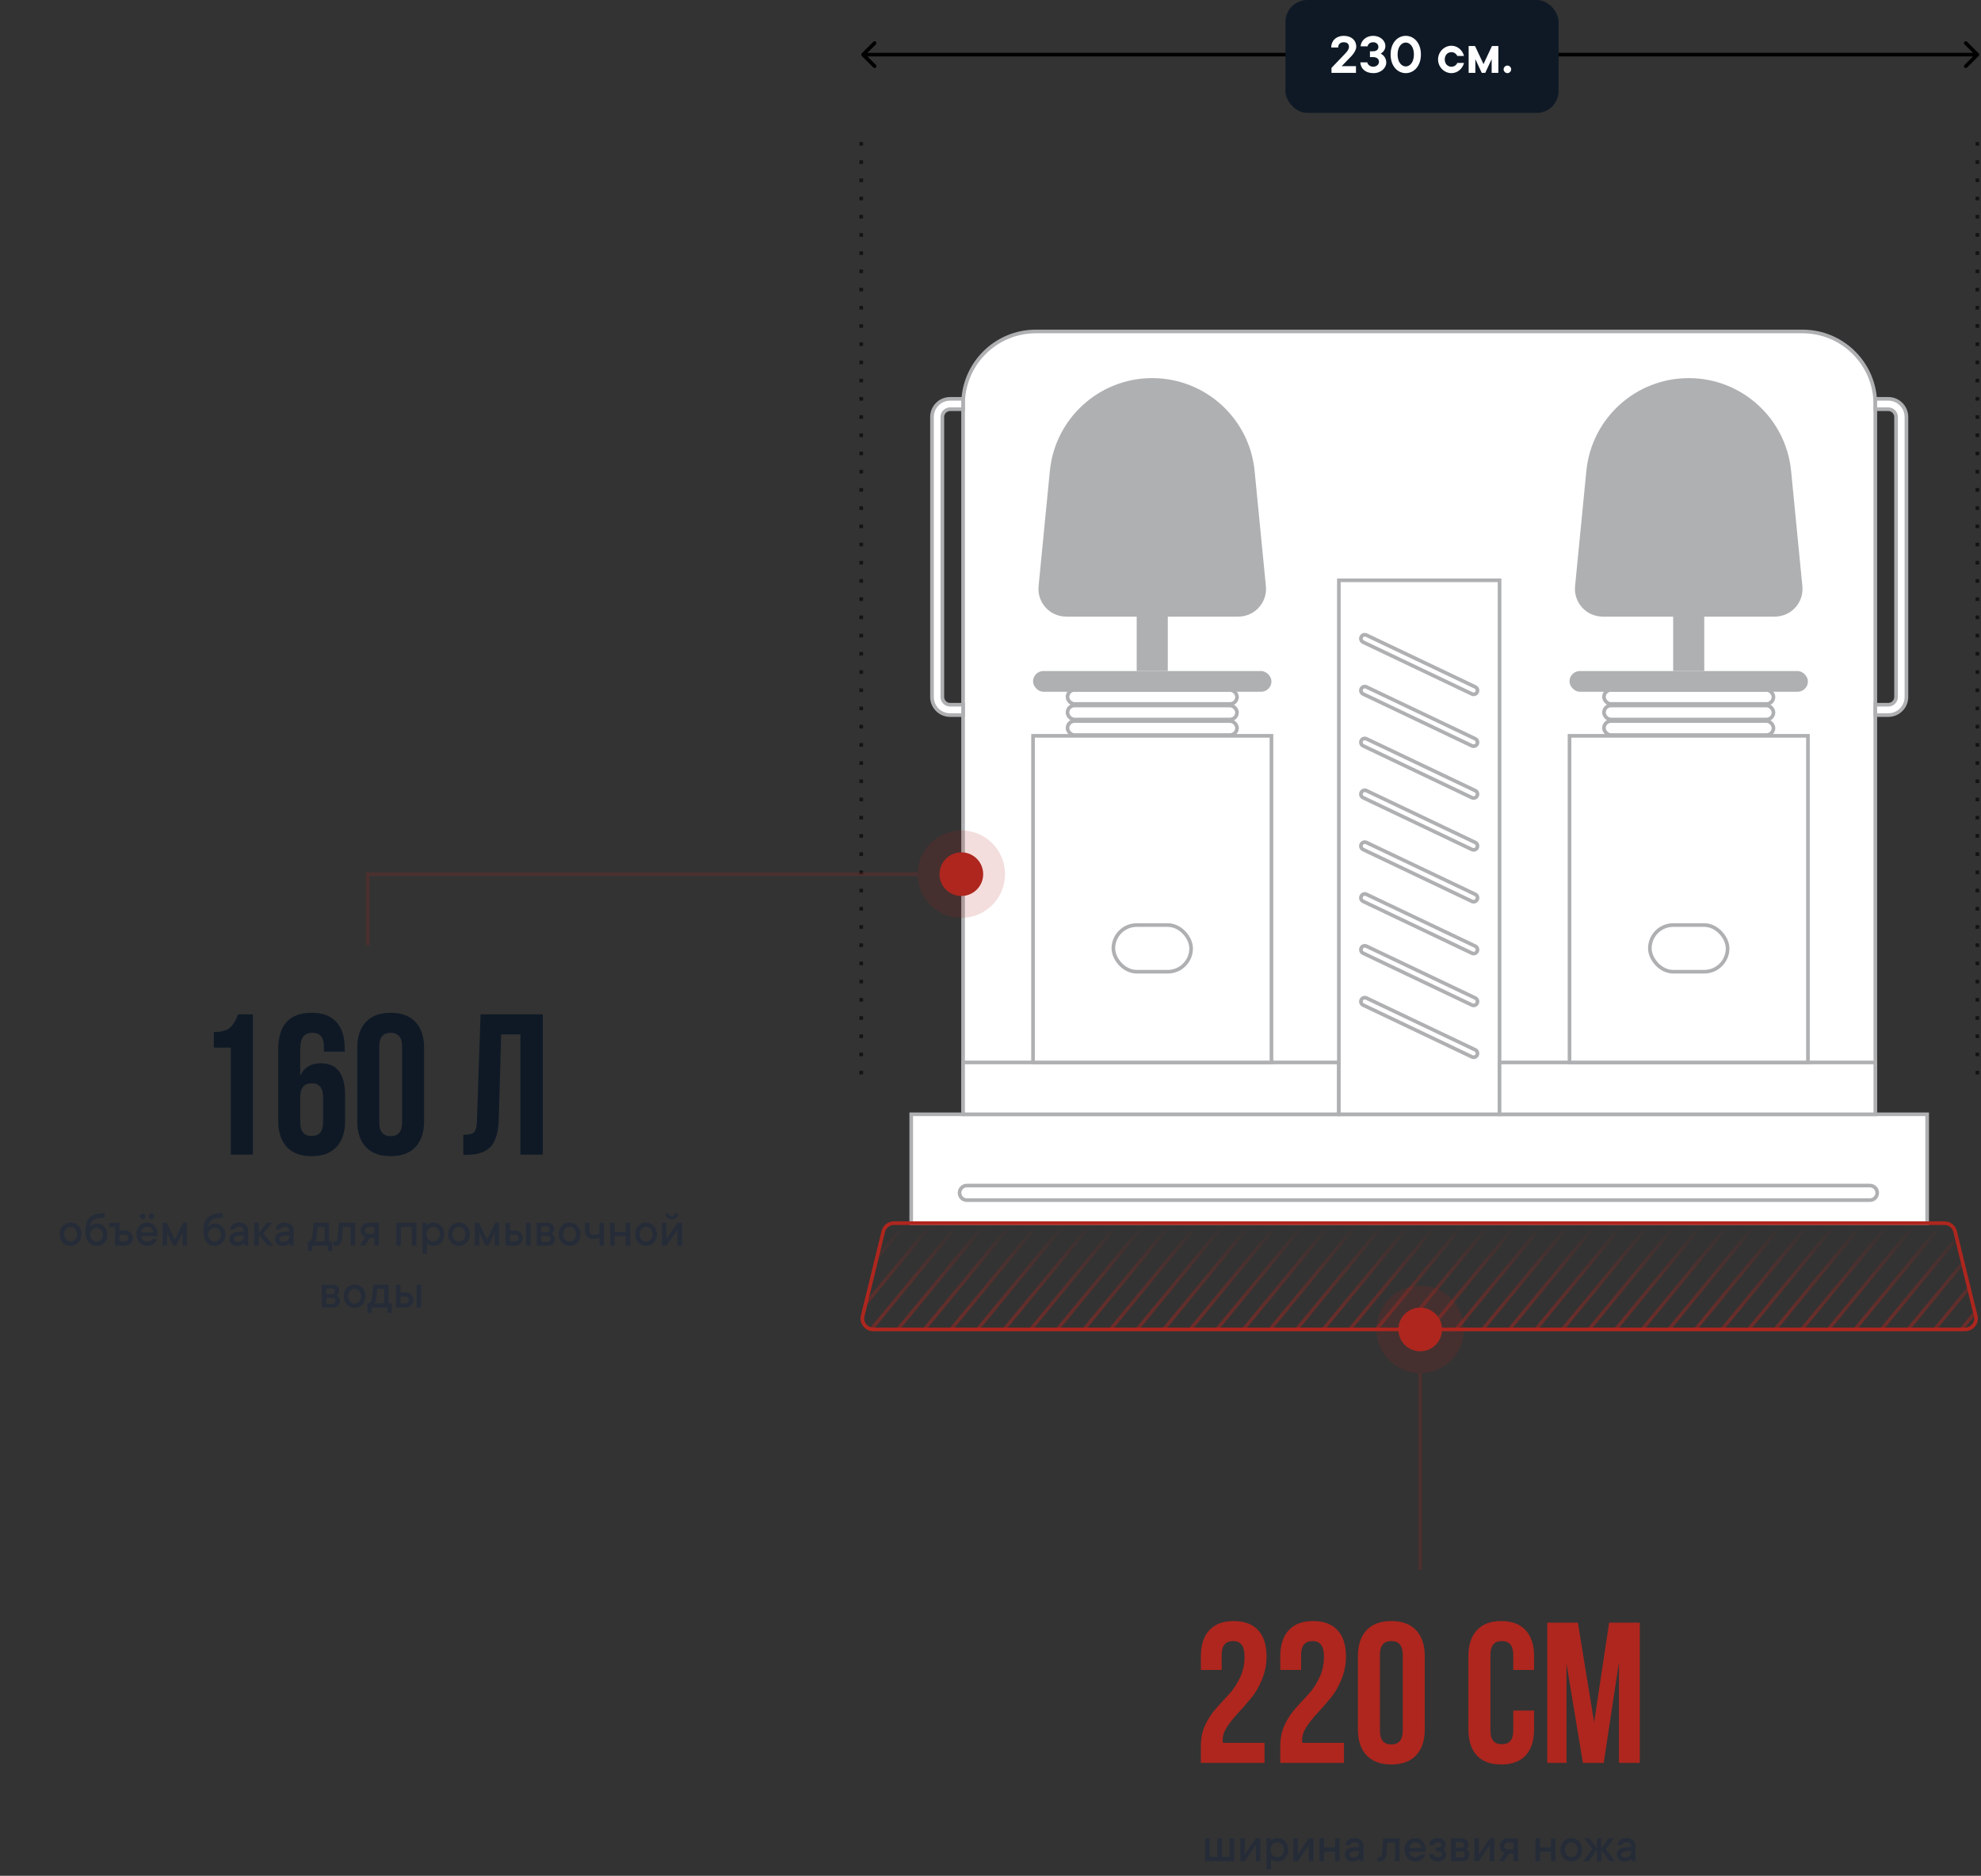 <svg width="544" height="515" viewBox="0 0 544 515" fill="none" xmlns="http://www.w3.org/2000/svg">
<rect x="0" y="0" width="544" height="515" fill="#333333" stroke="none"/>
<path d="M264.467 111C264.467 99.954 273.421 91 284.467 91H494.981C506.027 91 514.981 99.954 514.981 111V305.93H389.724H264.467V111Z" fill="white" stroke="#AEB0B2"/>
<path d="M250.232 305.93H529.214V335.821H250.232V305.93Z" fill="white" stroke="#AEB0B2"/>
<path d="M265.5 325.5C264.395 325.5 263.5 326.395 263.5 327.5C263.5 328.605 264.395 329.5 265.5 329.5H513.5C514.605 329.5 515.5 328.605 515.5 327.5C515.5 326.395 514.605 325.5 513.5 325.5H265.5Z" fill="white" stroke="#AEB0B2"/>
<path d="M264.467 291.696H367.662V305.93H264.467V291.696Z" fill="white" stroke="#AEB0B2"/>
<path d="M367.662 159.322H411.787V305.93H367.662V159.322Z" fill="white" stroke="#AEB0B2"/>
<path fill-rule="evenodd" clip-rule="evenodd" d="M375.24 174.372C374.707 174.118 374.07 174.344 373.817 174.876C373.563 175.409 373.789 176.046 374.322 176.299L404.213 190.533C404.745 190.786 405.382 190.56 405.635 190.028C405.889 189.496 405.663 188.859 405.131 188.605L375.24 174.372ZM373.817 189.11C374.07 188.578 374.707 188.352 375.24 188.605L405.131 202.839C405.663 203.093 405.889 203.73 405.635 204.262C405.382 204.794 404.745 205.02 404.213 204.767L374.322 190.533C373.789 190.28 373.563 189.643 373.817 189.11ZM375.24 202.839C374.707 202.585 374.07 202.812 373.817 203.344C373.563 203.876 373.789 204.513 374.322 204.767L404.213 219C404.745 219.254 405.382 219.028 405.635 218.496C405.889 217.963 405.663 217.326 405.131 217.073L375.24 202.839ZM373.817 217.578C374.07 217.045 374.707 216.819 375.24 217.073L405.131 231.307C405.663 231.56 405.889 232.197 405.635 232.729C405.382 233.262 404.745 233.488 404.213 233.234L374.322 219C373.789 218.747 373.563 218.11 373.817 217.578ZM375.24 231.307C374.707 231.053 374.07 231.279 373.817 231.812C373.563 232.344 373.789 232.981 374.322 233.234L404.213 247.468C404.745 247.722 405.382 247.496 405.635 246.963C405.889 246.431 405.663 245.794 405.131 245.54L375.24 231.307ZM373.817 246.045C374.07 245.513 374.707 245.287 375.24 245.54L405.131 259.774C405.663 260.028 405.889 260.665 405.635 261.197C405.382 261.729 404.745 261.955 404.213 261.702L374.322 247.468C373.789 247.215 373.563 246.578 373.817 246.045ZM375.24 259.774C374.707 259.521 374.07 259.747 373.817 260.279C373.563 260.811 373.789 261.448 374.322 261.702L404.213 275.936C404.745 276.189 405.382 275.963 405.635 275.431C405.889 274.898 405.663 274.261 405.131 274.008L375.24 259.774ZM375.24 274.008C374.707 273.754 374.07 273.98 373.817 274.513C373.563 275.045 373.789 275.682 374.322 275.936L404.213 290.169C404.745 290.423 405.382 290.197 405.635 289.664C405.889 289.132 405.663 288.495 405.131 288.242L375.24 274.008Z" fill="white"/>
<path d="M373.817 174.876L374.268 175.091L374.268 175.091L373.817 174.876ZM375.24 174.372L375.025 174.823L375.24 174.372ZM374.322 176.299L374.537 175.848H374.537L374.322 176.299ZM404.213 190.533L404.428 190.082L404.428 190.082L404.213 190.533ZM405.635 190.028L405.184 189.813L405.184 189.813L405.635 190.028ZM405.131 188.605L405.346 188.154L405.346 188.154L405.131 188.605ZM375.24 188.605L375.455 188.154H375.455L375.24 188.605ZM373.817 189.11L374.268 189.325H374.268L373.817 189.11ZM405.131 202.839L405.346 202.388L405.131 202.839ZM405.635 204.262L405.184 204.047L405.184 204.047L405.635 204.262ZM404.213 204.767L403.998 205.218V205.218L404.213 204.767ZM374.322 190.533L374.537 190.082H374.537L374.322 190.533ZM373.817 203.344L373.365 203.129L373.365 203.129L373.817 203.344ZM375.24 202.839L375.455 202.388H375.455L375.24 202.839ZM374.322 204.767L374.537 204.315H374.537L374.322 204.767ZM404.213 219L403.998 219.452L404.213 219ZM405.635 218.496L405.184 218.281L405.184 218.281L405.635 218.496ZM405.131 217.073L405.346 216.621H405.346L405.131 217.073ZM375.24 217.073L375.455 216.621H375.455L375.24 217.073ZM373.817 217.578L374.268 217.793H374.268L373.817 217.578ZM405.131 231.307L405.346 230.855L405.131 231.307ZM405.635 232.729L405.184 232.514L405.184 232.514L405.635 232.729ZM404.213 233.234L403.998 233.686H403.998L404.213 233.234ZM374.322 219L374.537 218.549H374.537L374.322 219ZM373.817 231.812L374.268 232.026H374.268L373.817 231.812ZM375.24 231.307L375.455 230.855H375.455L375.24 231.307ZM374.322 233.234L374.537 232.783H374.537L374.322 233.234ZM404.213 247.468L403.998 247.92H403.998L404.213 247.468ZM405.635 246.963L405.184 246.748H405.184L405.635 246.963ZM405.131 245.54L404.916 245.992H404.916L405.131 245.54ZM375.24 245.54L375.025 245.992H375.025L375.24 245.54ZM373.817 246.045L374.268 246.26H374.268L373.817 246.045ZM405.131 259.774L404.916 260.226H404.916L405.131 259.774ZM405.635 261.197L405.184 260.982H405.184L405.635 261.197ZM404.213 261.702L404.428 261.25H404.428L404.213 261.702ZM374.322 247.468L374.107 247.919H374.107L374.322 247.468ZM373.817 260.279L374.268 260.494H374.268L373.817 260.279ZM375.24 259.774L375.025 260.226H375.025L375.24 259.774ZM374.322 261.702L374.107 262.153H374.107L374.322 261.702ZM404.213 275.936L404.428 275.484H404.428L404.213 275.936ZM405.635 275.431L405.184 275.216H405.184L405.635 275.431ZM405.131 274.008L404.916 274.459H404.916L405.131 274.008ZM373.817 274.513L374.268 274.728H374.268L373.817 274.513ZM375.24 274.008L375.025 274.459H375.025L375.24 274.008ZM374.322 275.936L374.107 276.387H374.107L374.322 275.936ZM404.213 290.169L404.428 289.718H404.428L404.213 290.169ZM405.635 289.664L405.184 289.449H405.184L405.635 289.664ZM405.131 288.242L404.916 288.693H404.916L405.131 288.242ZM374.268 175.091C374.403 174.808 374.742 174.688 375.025 174.823L375.455 173.92C374.673 173.548 373.738 173.88 373.365 174.661L374.268 175.091ZM374.537 175.848C374.254 175.713 374.134 175.374 374.268 175.091L373.365 174.661C372.993 175.443 373.325 176.378 374.107 176.751L374.537 175.848ZM404.428 190.082L374.537 175.848L374.107 176.751L403.998 190.984L404.428 190.082ZM405.184 189.813C405.049 190.096 404.711 190.216 404.428 190.082L403.998 190.984C404.779 191.357 405.715 191.025 406.087 190.243L405.184 189.813ZM404.916 189.057C405.199 189.191 405.319 189.53 405.184 189.813L406.087 190.243C406.459 189.461 406.127 188.526 405.346 188.154L404.916 189.057ZM375.025 174.823L404.916 189.057L405.346 188.154L375.455 173.92L375.025 174.823ZM375.455 188.154C374.673 187.782 373.738 188.114 373.365 188.895L374.268 189.325C374.403 189.042 374.742 188.922 375.025 189.057L375.455 188.154ZM405.346 202.388L375.455 188.154L375.025 189.057L404.916 203.291L405.346 202.388ZM406.087 204.477C406.459 203.695 406.127 202.76 405.346 202.388L404.916 203.291C405.199 203.425 405.319 203.764 405.184 204.047L406.087 204.477ZM403.998 205.218C404.779 205.59 405.715 205.259 406.087 204.477L405.184 204.047C405.049 204.33 404.711 204.45 404.428 204.315L403.998 205.218ZM374.107 190.984L403.998 205.218L404.428 204.315L374.537 190.082L374.107 190.984ZM373.365 188.895C372.993 189.677 373.325 190.612 374.107 190.984L374.537 190.082C374.254 189.947 374.134 189.608 374.268 189.325L373.365 188.895ZM374.268 203.559C374.403 203.276 374.742 203.156 375.025 203.29L375.455 202.388C374.673 202.015 373.738 202.347 373.365 203.129L374.268 203.559ZM374.537 204.315C374.254 204.18 374.134 203.842 374.268 203.559L373.365 203.129C372.993 203.91 373.325 204.846 374.107 205.218L374.537 204.315ZM404.428 218.549L374.537 204.315L374.107 205.218L403.998 219.452L404.428 218.549ZM405.184 218.281C405.049 218.564 404.711 218.684 404.428 218.549L403.998 219.452C404.779 219.824 405.715 219.492 406.087 218.711L405.184 218.281ZM404.916 217.524C405.199 217.659 405.319 217.998 405.184 218.281L406.087 218.711C406.459 217.929 406.127 216.994 405.346 216.621L404.916 217.524ZM375.025 203.29L404.916 217.524L405.346 216.621L375.455 202.388L375.025 203.29ZM375.455 216.621C374.673 216.249 373.738 216.581 373.365 217.363L374.268 217.793C374.403 217.51 374.742 217.389 375.025 217.524L375.455 216.621ZM405.346 230.855L375.455 216.621L375.025 217.524L404.916 231.758L405.346 230.855ZM406.087 232.944C406.459 232.163 406.127 231.227 405.346 230.855L404.916 231.758C405.199 231.893 405.319 232.231 405.184 232.514L406.087 232.944ZM403.998 233.686C404.779 234.058 405.715 233.726 406.087 232.944L405.184 232.514C405.049 232.797 404.711 232.918 404.428 232.783L403.998 233.686ZM374.107 219.452L403.998 233.686L404.428 232.783L374.537 218.549L374.107 219.452ZM373.365 217.363C372.993 218.144 373.325 219.08 374.107 219.452L374.537 218.549C374.254 218.414 374.134 218.076 374.268 217.793L373.365 217.363ZM374.268 232.026C374.403 231.744 374.742 231.623 375.025 231.758L375.455 230.855C374.673 230.483 373.738 230.815 373.365 231.597L374.268 232.026ZM374.537 232.783C374.254 232.648 374.134 232.309 374.268 232.026L373.365 231.597C372.993 232.378 373.325 233.314 374.107 233.686L374.537 232.783ZM404.428 247.017L374.537 232.783L374.107 233.686L403.998 247.92L404.428 247.017ZM405.184 246.748C405.049 247.031 404.711 247.151 404.428 247.017L403.998 247.92C404.779 248.292 405.715 247.96 406.087 247.178L405.184 246.748ZM404.916 245.992C405.199 246.127 405.319 246.465 405.184 246.748L406.087 247.178C406.459 246.397 406.127 245.461 405.346 245.089L404.916 245.992ZM375.025 231.758L404.916 245.992L405.346 245.089L375.455 230.855L375.025 231.758ZM375.455 245.089C374.673 244.717 373.738 245.049 373.365 245.83L374.268 246.26C374.403 245.977 374.742 245.857 375.025 245.992L375.455 245.089ZM405.346 259.323L375.455 245.089L375.025 245.992L404.916 260.226L405.346 259.323ZM406.087 261.412C406.459 260.63 406.127 259.695 405.346 259.323L404.916 260.226C405.199 260.36 405.319 260.699 405.184 260.982L406.087 261.412ZM403.998 262.153C404.779 262.525 405.715 262.194 406.087 261.412L405.184 260.982C405.049 261.265 404.711 261.385 404.428 261.25L403.998 262.153ZM374.107 247.919L403.998 262.153L404.428 261.25L374.537 247.017L374.107 247.919ZM373.365 245.83C372.993 246.612 373.325 247.547 374.107 247.919L374.537 247.017C374.254 246.882 374.134 246.543 374.268 246.26L373.365 245.83ZM374.268 260.494C374.403 260.211 374.742 260.091 375.025 260.226L375.455 259.323C374.673 258.95 373.738 259.282 373.365 260.064L374.268 260.494ZM374.537 261.25C374.254 261.116 374.134 260.777 374.268 260.494L373.365 260.064C372.993 260.846 373.325 261.781 374.107 262.153L374.537 261.25ZM404.428 275.484L374.537 261.25L374.107 262.153L403.998 276.387L404.428 275.484ZM405.184 275.216C405.049 275.499 404.711 275.619 404.428 275.484L403.998 276.387C404.779 276.759 405.715 276.427 406.087 275.646L405.184 275.216ZM404.916 274.459C405.199 274.594 405.319 274.933 405.184 275.216L406.087 275.646C406.459 274.864 406.127 273.929 405.346 273.556L404.916 274.459ZM375.025 260.226L404.916 274.459L405.346 273.556L375.455 259.323L375.025 260.226ZM374.268 274.728C374.403 274.445 374.742 274.325 375.025 274.459L375.455 273.556C374.673 273.184 373.738 273.516 373.365 274.298L374.268 274.728ZM374.537 275.484C374.254 275.349 374.134 275.011 374.268 274.728L373.365 274.298C372.993 275.079 373.325 276.015 374.107 276.387L374.537 275.484ZM404.428 289.718L374.537 275.484L374.107 276.387L403.998 290.621L404.428 289.718ZM405.184 289.449C405.049 289.732 404.711 289.853 404.428 289.718L403.998 290.621C404.779 290.993 405.715 290.661 406.087 289.879L405.184 289.449ZM404.916 288.693C405.199 288.828 405.319 289.166 405.184 289.449L406.087 289.879C406.459 289.098 406.127 288.162 405.346 287.79L404.916 288.693ZM375.025 274.459L404.916 288.693L405.346 287.79L375.455 273.556L375.025 274.459Z" fill="#AEB0B2"/>
<path d="M411.787 291.696H514.982V305.93H411.787V291.696Z" fill="white" stroke="#AEB0B2"/>
<path d="M283.682 202.023H349.157V291.696H283.682V202.023Z" fill="white" stroke="#AEB0B2"/>
<rect x="305.744" y="253.977" width="21.351" height="12.81" rx="6.405" fill="white" stroke="#AEB0B2"/>
<rect x="293.145" y="189.425" width="46.548" height="3.847" rx="1.923" fill="white" stroke="#AEB0B2"/>
<rect x="293.145" y="193.695" width="46.548" height="3.847" rx="1.923" fill="white" stroke="#AEB0B2"/>
<rect x="293.145" y="197.965" width="46.548" height="3.847" rx="1.923" fill="white" stroke="#AEB0B2"/>
<rect x="283.68" y="184.231" width="65.475" height="5.694" rx="2.847" fill="#AEB0B2"/>
<rect x="312.146" y="169.286" width="8.54" height="14.945" fill="#AEB0B2"/>
<path d="M288.299 129.31C289.715 114.842 301.878 103.811 316.415 103.811C330.951 103.811 343.115 114.842 344.53 129.31L347.625 160.95C348.062 165.416 344.553 169.286 340.065 169.286H292.764C288.277 169.286 284.767 165.416 285.204 160.95L288.299 129.31Z" fill="#AEB0B2"/>
<path d="M431.004 202.023H496.479V291.696H431.004V202.023Z" fill="white" stroke="#AEB0B2"/>
<rect x="453.066" y="253.977" width="21.351" height="12.81" rx="6.405" fill="white" stroke="#AEB0B2"/>
<rect x="440.465" y="189.425" width="46.548" height="3.847" rx="1.923" fill="white" stroke="#AEB0B2"/>
<rect x="440.465" y="193.695" width="46.548" height="3.847" rx="1.923" fill="white" stroke="#AEB0B2"/>
<rect x="440.465" y="197.965" width="46.548" height="3.847" rx="1.923" fill="white" stroke="#AEB0B2"/>
<rect x="431" y="184.231" width="65.475" height="5.694" rx="2.847" fill="#AEB0B2"/>
<rect x="459.467" y="169.286" width="8.54" height="14.945" fill="#AEB0B2"/>
<path d="M435.624 129.31C437.039 114.842 449.202 103.811 463.739 103.811C478.275 103.811 490.439 114.842 491.854 129.31L494.949 160.95C495.386 165.416 491.877 169.286 487.389 169.286H440.089C435.601 169.286 432.091 165.416 432.528 160.95L435.624 129.31Z" fill="#AEB0B2"/>
<path fill-rule="evenodd" clip-rule="evenodd" d="M260.912 112.351C259.732 112.351 258.776 113.307 258.776 114.486V191.348C258.776 192.527 259.732 193.483 260.912 193.483H264.47V196.33H260.912C258.16 196.33 255.93 194.099 255.93 191.348V114.486C255.93 111.734 258.16 109.504 260.912 109.504H264.47V112.351H260.912Z" fill="white" stroke="#AEB0B2"/>
<path fill-rule="evenodd" clip-rule="evenodd" d="M518.542 112.351C519.721 112.351 520.677 113.307 520.677 114.486V191.348C520.677 192.527 519.721 193.483 518.542 193.483H514.983V196.33H518.542C521.293 196.33 523.523 194.099 523.523 191.348V114.486C523.523 111.734 521.293 109.504 518.542 109.504H514.983V112.351H518.542Z" fill="white" stroke="#AEB0B2"/>
<mask id="mask0_273_46" style="mask-type:alpha" maskUnits="userSpaceOnUse" x="236" y="335" width="308" height="30">
<path d="M243.117 335.82H536.332L543.449 365H236L243.117 335.82Z" fill="url(#paint0_linear_273_46)"/>
</mask>
<g mask="url(#mask0_273_46)">
<line y1="-0.5" x2="425.681" y2="-0.5" transform="matrix(-0.636 0.771 -0.927 -0.375 306.83 105.296)" stroke="#FF1D10"/>
<line y1="-0.5" x2="425.681" y2="-0.5" transform="matrix(-0.636 0.771 -0.927 -0.375 312.307 107.509)" stroke="#FF1D10"/>
<line y1="-0.5" x2="425.681" y2="-0.5" transform="matrix(-0.636 0.771 -0.927 -0.375 317.781 109.722)" stroke="#FF1D10"/>
<line y1="-0.5" x2="425.681" y2="-0.5" transform="matrix(-0.636 0.771 -0.927 -0.375 323.256 111.935)" stroke="#FF1D10"/>
<line y1="-0.5" x2="425.681" y2="-0.5" transform="matrix(-0.636 0.771 -0.927 -0.375 328.736 114.147)" stroke="#FF1D10"/>
<line y1="-0.5" x2="425.681" y2="-0.5" transform="matrix(-0.636 0.771 -0.927 -0.375 334.207 116.36)" stroke="#FF1D10"/>
<line y1="-0.5" x2="425.681" y2="-0.5" transform="matrix(-0.636 0.771 -0.927 -0.375 339.682 118.573)" stroke="#FF1D10"/>
<line y1="-0.5" x2="425.681" y2="-0.5" transform="matrix(-0.636 0.771 -0.927 -0.375 345.152 120.784)" stroke="#FF1D10"/>
<line y1="-0.5" x2="425.681" y2="-0.5" transform="matrix(-0.636 0.771 -0.927 -0.375 350.632 122.997)" stroke="#FF1D10"/>
<line y1="-0.5" x2="425.681" y2="-0.5" transform="matrix(-0.636 0.771 -0.927 -0.375 356.102 125.212)" stroke="#FF1D10"/>
<line y1="-0.5" x2="425.681" y2="-0.5" transform="matrix(-0.636 0.771 -0.927 -0.375 361.584 127.425)" stroke="#FF1D10"/>
<line y1="-0.5" x2="425.681" y2="-0.5" transform="matrix(-0.636 0.771 -0.927 -0.375 367.052 129.638)" stroke="#FF1D10"/>
<line y1="-0.5" x2="425.681" y2="-0.5" transform="matrix(-0.636 0.771 -0.927 -0.375 372.533 131.851)" stroke="#FF1D10"/>
<line y1="-0.5" x2="425.681" y2="-0.5" transform="matrix(-0.636 0.771 -0.927 -0.375 378.004 134.062)" stroke="#FF1D10"/>
<line y1="-0.5" x2="425.681" y2="-0.5" transform="matrix(-0.636 0.771 -0.927 -0.375 383.484 136.275)" stroke="#FF1D10"/>
<line y1="-0.5" x2="425.681" y2="-0.5" transform="matrix(-0.636 0.771 -0.927 -0.375 388.959 138.488)" stroke="#FF1D10"/>
<line y1="-0.5" x2="425.681" y2="-0.5" transform="matrix(-0.636 0.771 -0.927 -0.375 394.434 140.701)" stroke="#FF1D10"/>
<line y1="-0.5" x2="425.681" y2="-0.5" transform="matrix(-0.636 0.771 -0.927 -0.375 399.91 142.914)" stroke="#FF1D10"/>
<line y1="-0.5" x2="425.681" y2="-0.5" transform="matrix(-0.636 0.771 -0.927 -0.375 405.385 145.126)" stroke="#FF1D10"/>
<line y1="-0.5" x2="425.681" y2="-0.5" transform="matrix(-0.636 0.771 -0.927 -0.375 410.859 147.34)" stroke="#FF1D10"/>
<line y1="-0.5" x2="425.681" y2="-0.5" transform="matrix(-0.636 0.771 -0.927 -0.375 416.336 149.551)" stroke="#FF1D10"/>
<line y1="-0.5" x2="425.681" y2="-0.5" transform="matrix(-0.636 0.771 -0.927 -0.375 421.816 151.764)" stroke="#FF1D10"/>
<line y1="-0.5" x2="425.681" y2="-0.5" transform="matrix(-0.636 0.771 -0.927 -0.375 427.285 153.977)" stroke="#FF1D10"/>
<line y1="-0.5" x2="425.681" y2="-0.5" transform="matrix(-0.636 0.771 -0.927 -0.375 432.768 156.189)" stroke="#FF1D10"/>
<line y1="-0.5" x2="425.681" y2="-0.5" transform="matrix(-0.636 0.771 -0.927 -0.375 438.236 158.402)" stroke="#FF1D10"/>
<line y1="-0.5" x2="425.681" y2="-0.5" transform="matrix(-0.636 0.771 -0.927 -0.375 443.717 160.615)" stroke="#FF1D10"/>
<line y1="-0.5" x2="425.681" y2="-0.5" transform="matrix(-0.636 0.771 -0.927 -0.375 449.188 162.828)" stroke="#FF1D10"/>
<line y1="-0.5" x2="425.681" y2="-0.5" transform="matrix(-0.636 0.771 -0.927 -0.375 454.668 165.041)" stroke="#FF1D10"/>
<line y1="-0.5" x2="425.681" y2="-0.5" transform="matrix(-0.636 0.771 -0.927 -0.375 460.137 167.254)" stroke="#FF1D10"/>
<line y1="-0.5" x2="425.681" y2="-0.5" transform="matrix(-0.636 0.771 -0.927 -0.375 465.619 169.468)" stroke="#FF1D10"/>
<line y1="-0.5" x2="425.681" y2="-0.5" transform="matrix(-0.636 0.771 -0.927 -0.375 471.094 171.68)" stroke="#FF1D10"/>
<line y1="-0.5" x2="425.681" y2="-0.5" transform="matrix(-0.636 0.771 -0.927 -0.375 476.568 173.893)" stroke="#FF1D10"/>
<line y1="-0.5" x2="425.681" y2="-0.5" transform="matrix(-0.636 0.771 -0.927 -0.375 482.045 176.105)" stroke="#FF1D10"/>
<line y1="-0.5" x2="425.681" y2="-0.5" transform="matrix(-0.636 0.771 -0.927 -0.375 487.52 178.318)" stroke="#FF1D10"/>
<line y1="-0.5" x2="425.681" y2="-0.5" transform="matrix(-0.636 0.771 -0.927 -0.375 492.994 180.53)" stroke="#FF1D10"/>
<line y1="-0.5" x2="425.681" y2="-0.5" transform="matrix(-0.636 0.771 -0.927 -0.375 498.471 182.743)" stroke="#FF1D10"/>
<line y1="-0.5" x2="425.681" y2="-0.5" transform="matrix(-0.636 0.771 -0.927 -0.375 503.939 184.956)" stroke="#FF1D10"/>
<line y1="-0.5" x2="425.681" y2="-0.5" transform="matrix(-0.636 0.771 -0.927 -0.375 509.414 187.169)" stroke="#FF1D10"/>
<line y1="-0.5" x2="425.681" y2="-0.5" transform="matrix(-0.636 0.771 -0.927 -0.375 514.891 189.384)" stroke="#FF1D10"/>
<line y1="-0.5" x2="425.681" y2="-0.5" transform="matrix(-0.636 0.771 -0.927 -0.375 520.365 191.597)" stroke="#FF1D10"/>
<line y1="-0.5" x2="425.681" y2="-0.5" transform="matrix(-0.636 0.771 -0.927 -0.375 525.84 193.81)" stroke="#FF1D10"/>
<line y1="-0.5" x2="425.681" y2="-0.5" transform="matrix(-0.636 0.771 -0.927 -0.375 531.316 196.021)" stroke="#FF1D10"/>
<line y1="-0.5" x2="425.681" y2="-0.5" transform="matrix(-0.636 0.771 -0.927 -0.375 536.791 198.234)" stroke="#FF1D10"/>
<line y1="-0.5" x2="425.681" y2="-0.5" transform="matrix(-0.636 0.771 -0.927 -0.375 542.266 200.447)" stroke="#FF1D10"/>
<line y1="-0.5" x2="425.681" y2="-0.5" transform="matrix(-0.636 0.771 -0.927 -0.375 547.742 202.66)" stroke="#FF1D10"/>
<line y1="-0.5" x2="425.681" y2="-0.5" transform="matrix(-0.636 0.771 -0.927 -0.375 553.223 204.873)" stroke="#FF1D10"/>
<line y1="-0.5" x2="425.681" y2="-0.5" transform="matrix(-0.636 0.771 -0.927 -0.375 558.697 207.086)" stroke="#FF1D10"/>
<line y1="-0.5" x2="425.681" y2="-0.5" transform="matrix(-0.636 0.771 -0.927 -0.375 564.174 209.299)" stroke="#FF1D10"/>
<line y1="-0.5" x2="425.681" y2="-0.5" transform="matrix(-0.636 0.771 -0.927 -0.375 569.648 211.512)" stroke="#FF1D10"/>
<line y1="-0.5" x2="425.681" y2="-0.5" transform="matrix(-0.636 0.771 -0.927 -0.375 575.123 213.726)" stroke="#FF1D10"/>
<line y1="-0.5" x2="425.681" y2="-0.5" transform="matrix(-0.636 0.771 -0.927 -0.375 580.594 215.938)" stroke="#FF1D10"/>
<line y1="-0.5" x2="425.681" y2="-0.5" transform="matrix(-0.636 0.771 -0.927 -0.375 586.074 218.151)" stroke="#FF1D10"/>
<line y1="-0.5" x2="425.681" y2="-0.5" transform="matrix(-0.636 0.771 -0.927 -0.375 591.543 220.363)" stroke="#FF1D10"/>
<line y1="-0.5" x2="425.681" y2="-0.5" transform="matrix(-0.636 0.771 -0.927 -0.375 597.025 222.576)" stroke="#FF1D10"/>
<line y1="-0.5" x2="425.681" y2="-0.5" transform="matrix(-0.636 0.771 -0.927 -0.375 602.5 224.788)" stroke="#FF1D10"/>
<line y1="-0.5" x2="425.681" y2="-0.5" transform="matrix(-0.636 0.771 -0.927 -0.375 607.975 227.001)" stroke="#FF1D10"/>
<line y1="-0.5" x2="425.681" y2="-0.5" transform="matrix(-0.636 0.771 -0.927 -0.375 613.451 229.214)" stroke="#FF1D10"/>
<line y1="-0.5" x2="425.681" y2="-0.5" transform="matrix(-0.636 0.771 -0.927 -0.375 618.925 231.427)" stroke="#FF1D10"/>
<line y1="-0.5" x2="425.681" y2="-0.5" transform="matrix(-0.636 0.771 -0.927 -0.375 624.4 233.642)" stroke="#FF1D10"/>
<line y1="-0.5" x2="425.681" y2="-0.5" transform="matrix(-0.636 0.771 -0.927 -0.375 629.877 235.854)" stroke="#FF1D10"/>
<line y1="-0.5" x2="425.681" y2="-0.5" transform="matrix(-0.636 0.771 -0.927 -0.375 635.351 238.067)" stroke="#FF1D10"/>
<line y1="-0.5" x2="425.681" y2="-0.5" transform="matrix(-0.636 0.771 -0.927 -0.375 640.826 240.278)" stroke="#FF1D10"/>
<line y1="-0.5" x2="425.681" y2="-0.5" transform="matrix(-0.636 0.771 -0.927 -0.375 646.309 242.491)" stroke="#FF1D10"/>
<line y1="-0.5" x2="425.681" y2="-0.5" transform="matrix(-0.636 0.771 -0.927 -0.375 651.777 244.702)" stroke="#FF1D10"/>
<line y1="-0.5" x2="425.681" y2="-0.5" transform="matrix(-0.636 0.771 -0.927 -0.375 657.361 246.96)" stroke="#FF1D10"/>
<line y1="-0.5" x2="425.681" y2="-0.5" transform="matrix(-0.636 0.771 -0.927 -0.375 662.951 249.219)" stroke="#FF1D10"/>
<line y1="-0.5" x2="425.681" y2="-0.5" transform="matrix(-0.636 0.771 -0.927 -0.375 668.543 251.477)" stroke="#FF1D10"/>
<line y1="-0.5" x2="425.681" y2="-0.5" transform="matrix(-0.636 0.771 -0.927 -0.375 674.126 253.735)" stroke="#FF1D10"/>
<line y1="-0.5" x2="425.681" y2="-0.5" transform="matrix(-0.636 0.771 -0.927 -0.375 679.705 255.992)" stroke="#FF1D10"/>
<line y1="-0.5" x2="425.68" y2="-0.5" transform="matrix(-0.636 0.771 -0.927 -0.375 685.295 258.25)" stroke="#FF1D10"/>
<line y1="-0.5" x2="425.681" y2="-0.5" transform="matrix(-0.636 0.771 -0.927 -0.375 690.887 260.507)" stroke="#FF1D10"/>
<line y1="-0.5" x2="425.681" y2="-0.5" transform="matrix(-0.636 0.771 -0.927 -0.375 696.471 262.765)" stroke="#FF1D10"/>
<line y1="-0.5" x2="425.681" y2="-0.5" transform="matrix(-0.636 0.771 -0.927 -0.375 702.055 265.021)" stroke="#FF1D10"/>
<line y1="-0.5" x2="425.681" y2="-0.5" transform="matrix(-0.636 0.771 -0.927 -0.375 707.641 267.28)" stroke="#FF1D10"/>
<line y1="-0.5" x2="425.681" y2="-0.5" transform="matrix(-0.636 0.771 -0.927 -0.375 713.225 269.538)" stroke="#FF1D10"/>
<line y1="-0.5" x2="425.681" y2="-0.5" transform="matrix(-0.636 0.771 -0.927 -0.375 718.82 271.797)" stroke="#FF1D10"/>
<line y1="-0.5" x2="425.681" y2="-0.5" transform="matrix(-0.636 0.771 -0.927 -0.375 724.404 274.055)" stroke="#FF1D10"/>
<line y1="-0.5" x2="425.681" y2="-0.5" transform="matrix(-0.636 0.771 -0.927 -0.375 729.984 276.313)" stroke="#FF1D10"/>
<line y1="-0.5" x2="425.681" y2="-0.5" transform="matrix(-0.636 0.771 -0.927 -0.375 735.574 278.57)" stroke="#FF1D10"/>
<line y1="-0.5" x2="425.681" y2="-0.5" transform="matrix(-0.636 0.771 -0.927 -0.375 741.164 280.828)" stroke="#FF1D10"/>
<line y1="-0.5" x2="425.681" y2="-0.5" transform="matrix(-0.636 0.771 -0.927 -0.375 746.748 283.087)" stroke="#FF1D10"/>
<line y1="-0.5" x2="425.681" y2="-0.5" transform="matrix(-0.636 0.771 -0.927 -0.375 752.34 285.344)" stroke="#FF1D10"/>
<line y1="-0.5" x2="425.681" y2="-0.5" transform="matrix(-0.636 0.771 -0.927 -0.375 757.924 287.602)" stroke="#FF1D10"/>
<line y1="-0.5" x2="425.681" y2="-0.5" transform="matrix(-0.636 0.771 -0.927 -0.375 763.508 289.859)" stroke="#FF1D10"/>
<line y1="-0.5" x2="425.681" y2="-0.5" transform="matrix(-0.636 0.771 -0.927 -0.375 769.098 292.116)" stroke="#FF1D10"/>
<line y1="-0.5" x2="425.681" y2="-0.5" transform="matrix(-0.636 0.771 -0.927 -0.375 774.684 294.375)" stroke="#FF1D10"/>
<line y1="-0.5" x2="425.681" y2="-0.5" transform="matrix(-0.636 0.771 -0.927 -0.375 780.267 296.633)" stroke="#FF1D10"/>
<line y1="-0.5" x2="425.681" y2="-0.5" transform="matrix(-0.636 0.771 -0.927 -0.375 785.857 298.89)" stroke="#FF1D10"/>
<line y1="-0.5" x2="425.681" y2="-0.5" transform="matrix(-0.636 0.771 -0.927 -0.375 791.441 301.148)" stroke="#FF1D10"/>
<line y1="-0.5" x2="425.681" y2="-0.5" transform="matrix(-0.636 0.771 -0.927 -0.375 797.027 303.406)" stroke="#FF1D10"/>
<line y1="-0.5" x2="425.681" y2="-0.5" transform="matrix(-0.636 0.771 -0.927 -0.375 802.611 305.664)" stroke="#FF1D10"/>
<line y1="-0.5" x2="425.681" y2="-0.5" transform="matrix(-0.636 0.771 -0.927 -0.375 808.201 307.921)" stroke="#FF1D10"/>
<line y1="-0.5" x2="425.681" y2="-0.5" transform="matrix(-0.636 0.771 -0.927 -0.375 813.785 310.179)" stroke="#FF1D10"/>
</g>
<path d="M242.559 338.109C242.886 336.766 244.09 335.82 245.473 335.82H533.976C535.359 335.82 536.563 336.766 536.891 338.109L542.544 361.289C543.005 363.178 541.574 365 539.63 365H239.82C237.875 365 236.444 363.178 236.905 361.289L242.559 338.109Z" stroke="#AE261E" stroke-linecap="round" stroke-linejoin="round"/>
<path d="M236.646 14.646C236.451 14.842 236.451 15.158 236.646 15.354L239.828 18.535C240.024 18.731 240.34 18.731 240.536 18.535C240.731 18.34 240.731 18.024 240.536 17.828L237.707 15L240.536 12.172C240.731 11.976 240.731 11.66 240.536 11.464C240.34 11.269 240.024 11.269 239.828 11.464L236.646 14.646ZM543.354 15.354C543.549 15.158 543.549 14.842 543.354 14.646L540.172 11.464C539.976 11.269 539.66 11.269 539.464 11.464C539.269 11.66 539.269 11.976 539.464 12.172L542.293 15L539.464 17.828C539.269 18.024 539.269 18.34 539.464 18.536C539.66 18.731 539.976 18.731 540.172 18.536L543.354 15.354ZM237 15.5L543 15.5L543 14.5L237 14.5L237 15.5Z" fill="black"/>
<rect x="353" width="75" height="31" rx="6" fill="#0F1926"/>
<path d="M365.64 20H372.36V18.16H368.44L370.6 15.92C370.936 15.616 371.24 15.28 371.512 14.928C371.976 14.336 372.44 13.568 372.44 12.8C372.44 11.12 371.16 9.84 369 9.84C366.92 9.84 365.56 11.2 365.56 13.04H367.48C367.48 12.144 368.04 11.6 369 11.6C369.96 11.6 370.44 12.064 370.44 12.88C370.44 13.328 370.152 13.808 369.88 14.176C369.704 14.384 369.528 14.592 369.32 14.8L365.64 18.64V20ZM373.558 17.12C373.638 18.8 374.902 20.08 377.158 20.08C379.254 20.08 380.678 18.64 380.678 17.2C380.678 16.288 380.294 15.648 379.91 15.264C379.686 15.04 379.43 14.864 379.158 14.72C379.398 14.576 379.606 14.416 379.798 14.224C380.118 13.888 380.438 13.36 380.438 12.64C380.438 11.184 379.078 9.84 377.078 9.84C375.078 9.84 373.718 11.2 373.638 12.72H375.558C375.638 12.16 376.182 11.6 377.078 11.6C377.974 11.6 378.518 12.16 378.518 12.88C378.518 13.6 378.038 14.08 376.998 14.08H376.198V15.68H377.078C378.118 15.68 378.678 16.24 378.678 16.96C378.678 17.68 378.038 18.32 377.078 18.32C376.182 18.32 375.558 17.68 375.478 17.12H373.558ZM386.034 11.68C387.154 11.68 388.274 12.8 388.274 14.96C388.274 17.12 387.154 18.24 386.034 18.24C384.914 18.24 383.794 17.12 383.794 14.96C383.794 12.8 384.914 11.68 386.034 11.68ZM386.034 9.84C383.794 9.84 381.874 11.76 381.874 14.96C381.874 18.16 383.794 20.08 386.034 20.08C388.274 20.08 390.194 18.16 390.194 14.96C390.194 11.76 388.274 9.84 386.034 9.84ZM400.182 17.28C400.102 17.488 399.974 17.664 399.83 17.808C399.574 18.064 399.174 18.32 398.582 18.32C397.542 18.32 396.742 17.536 396.742 16.32C396.742 15.104 397.542 14.32 398.582 14.32C399.174 14.32 399.574 14.592 399.83 14.848C399.974 14.992 400.102 15.168 400.182 15.36H402.022C401.686 13.904 400.342 12.56 398.582 12.56C396.598 12.56 394.902 14.24 394.902 16.32C394.902 18.4 396.598 20.08 398.582 20.08C400.342 20.08 401.686 18.736 402.022 17.28H400.182ZM403.302 20H405.142V16.24L406.902 20H407.862L409.622 16.24V20H411.462V12.64H409.702L407.382 17.6L405.062 12.64H403.302V20ZM412.904 19.04C412.904 19.6 413.384 20.08 413.944 20.08C414.504 20.08 414.984 19.6 414.984 19.04C414.984 18.48 414.504 18 413.944 18C413.384 18 412.904 18.48 412.904 19.04Z" fill="white"/>
<path d="M236.5 39V297" stroke="black" stroke-opacity="0.6" stroke-dasharray="1 4"/>
<path d="M543 39V297" stroke="black" stroke-opacity="0.6" stroke-dasharray="1 4"/>
<path opacity="0.2" d="M390 431L390 377" stroke="#AE261E"/>
<circle cx="390" cy="365" r="6" fill="#AE261E"/>
<circle cx="390" cy="365" r="9" stroke="#AE261E" stroke-opacity="0.15" stroke-width="6"/>
<path d="M341.758 454.96C341.758 453.31 341.483 452.173 340.933 451.55C340.42 450.89 339.65 450.56 338.623 450.56C336.533 450.56 335.488 451.825 335.488 454.355V458.48H329.768V454.74C329.768 451.623 330.538 449.24 332.078 447.59C333.618 445.903 335.855 445.06 338.788 445.06C341.722 445.06 343.958 445.903 345.498 447.59C347.038 449.24 347.808 451.623 347.808 454.74C347.808 456.977 347.387 459.103 346.543 461.12C345.737 463.137 344.728 464.86 343.518 466.29C342.345 467.72 341.172 469.058 339.998 470.305C338.825 471.552 337.817 472.817 336.973 474.1C336.167 475.347 335.763 476.538 335.763 477.675C335.763 478.042 335.782 478.317 335.818 478.5H347.258V484H329.768V479.27C329.768 477.18 330.172 475.273 330.978 473.55C331.822 471.79 332.83 470.268 334.003 468.985C335.177 467.665 336.35 466.382 337.523 465.135C338.697 463.852 339.687 462.348 340.493 460.625C341.337 458.902 341.758 457.013 341.758 454.96ZM363.565 454.96C363.565 453.31 363.29 452.173 362.74 451.55C362.227 450.89 361.457 450.56 360.43 450.56C358.34 450.56 357.295 451.825 357.295 454.355V458.48H351.575V454.74C351.575 451.623 352.345 449.24 353.885 447.59C355.425 445.903 357.662 445.06 360.595 445.06C363.528 445.06 365.765 445.903 367.305 447.59C368.845 449.24 369.615 451.623 369.615 454.74C369.615 456.977 369.193 459.103 368.35 461.12C367.543 463.137 366.535 464.86 365.325 466.29C364.152 467.72 362.978 469.058 361.805 470.305C360.632 471.552 359.623 472.817 358.78 474.1C357.973 475.347 357.57 476.538 357.57 477.675C357.57 478.042 357.588 478.317 357.625 478.5H369.065V484H351.575V479.27C351.575 477.18 351.978 475.273 352.785 473.55C353.628 471.79 354.637 470.268 355.81 468.985C356.983 467.665 358.157 466.382 359.33 465.135C360.503 463.852 361.493 462.348 362.3 460.625C363.143 458.902 363.565 457.013 363.565 454.96ZM378.937 454.355V475.145C378.937 477.675 379.982 478.94 382.072 478.94C384.162 478.94 385.207 477.675 385.207 475.145V454.355C385.207 451.825 384.162 450.56 382.072 450.56C379.982 450.56 378.937 451.825 378.937 454.355ZM372.887 474.76V454.74C372.887 451.66 373.675 449.277 375.252 447.59C376.828 445.903 379.102 445.06 382.072 445.06C385.042 445.06 387.315 445.903 388.892 447.59C390.468 449.277 391.257 451.66 391.257 454.74V474.76C391.257 477.84 390.468 480.223 388.892 481.91C387.315 483.597 385.042 484.44 382.072 484.44C379.102 484.44 376.828 483.597 375.252 481.91C373.675 480.223 372.887 477.84 372.887 474.76ZM415.553 469.645H421.273V474.76C421.273 477.877 420.503 480.278 418.963 481.965C417.423 483.615 415.187 484.44 412.253 484.44C409.32 484.44 407.083 483.615 405.543 481.965C404.003 480.278 403.233 477.877 403.233 474.76V454.74C403.233 451.623 404.003 449.24 405.543 447.59C407.083 445.903 409.32 445.06 412.253 445.06C415.187 445.06 417.423 445.903 418.963 447.59C420.503 449.24 421.273 451.623 421.273 454.74V458.48H415.553V454.355C415.553 451.825 414.508 450.56 412.418 450.56C410.328 450.56 409.283 451.825 409.283 454.355V475.145C409.283 477.638 410.328 478.885 412.418 478.885C414.508 478.885 415.553 477.638 415.553 475.145V469.645ZM433.304 445.5L437.759 472.835L441.884 445.5H450.299V484H444.579V456.39L440.399 484H434.679L430.169 456.775V484H424.889V445.5H433.304Z" fill="#AE261E"/>
<path opacity="0.6" d="M330.923 511H338.903V504.7H337.643V509.81H335.543V504.7H334.283V509.81H332.183V504.7H330.923V511ZM340.589 511H341.849L344.859 506.59V511H346.119V504.7H344.859L341.849 509.11V504.7H340.589V511ZM347.794 513.24H349.054V510.37C349.18 510.496 349.32 510.622 349.488 510.72C349.782 510.902 350.202 511.07 350.804 511.07C352.484 511.07 353.814 509.74 353.814 507.85C353.814 505.96 352.484 504.63 350.804 504.63C350.174 504.63 349.712 504.812 349.418 504.98C349.25 505.078 349.11 505.204 348.984 505.33L348.704 504.7H347.794V513.24ZM350.734 509.88C349.768 509.88 348.914 509.04 348.914 507.85C348.914 506.66 349.768 505.82 350.734 505.82C351.7 505.82 352.554 506.66 352.554 507.85C352.554 509.04 351.7 509.88 350.734 509.88ZM355.15 511H356.41L359.42 506.59V511H360.68V504.7H359.42L356.41 509.11V504.7H355.15V511ZM362.355 511H363.615V508.41H366.625V511H367.885V504.7H366.625V507.22H363.615V504.7H362.355V511ZM373.55 511H374.46V506.87C374.46 505.61 373.48 504.63 372.01 504.63C370.456 504.63 369.56 505.47 369.49 506.59H370.75C370.82 506.156 371.17 505.82 372.01 505.82C372.794 505.82 373.2 506.24 373.2 506.87V507.08C370.12 507.08 369.28 507.92 369.28 509.18C369.28 510.3 370.05 511.07 371.45 511.07C372.08 511.07 372.542 510.902 372.836 510.72C373.004 510.622 373.144 510.496 373.27 510.37L373.55 511ZM373.2 508.536C373.2 509.32 372.584 509.95 371.52 509.95C370.89 509.95 370.54 509.6 370.54 509.25C370.54 508.62 370.96 508.2 373.2 508.2V508.536ZM378.304 511L378.43 511.042C378.528 511.056 378.612 511.07 378.724 511.07C379.914 511.07 380.656 510.3 380.754 508.9L380.964 505.89H383.064V511H384.324V504.7H379.844L379.494 508.9C379.438 509.6 379.088 509.95 378.444 509.95H378.304V511ZM390.067 509.18C389.857 509.46 389.437 509.88 388.667 509.88C387.757 509.88 387.057 509.194 386.987 508.41H391.467L391.495 508.242C391.509 508.144 391.537 508.004 391.537 507.85C391.537 505.96 390.221 504.63 388.597 504.63C386.973 504.63 385.657 505.96 385.657 507.85C385.657 509.74 386.987 511.07 388.667 511.07C390.137 511.07 390.991 510.23 391.397 509.18H390.067ZM386.987 507.36C387.141 506.45 387.757 505.82 388.597 505.82C389.591 505.82 390.193 506.45 390.347 507.36H386.987ZM392.45 508.97C392.52 510.314 393.276 511.07 394.83 511.07C396.3 511.07 397.14 510.23 397.14 509.11C397.14 508.662 396.916 508.326 396.706 508.102C396.58 507.976 396.44 507.864 396.286 507.78C396.412 507.696 396.538 507.598 396.636 507.472C396.818 507.262 397 506.954 397 506.52C397 505.47 396.16 504.63 394.83 504.63C393.36 504.63 392.59 505.4 392.52 506.59H393.78C393.85 506.156 394.2 505.82 394.83 505.82C395.544 505.82 395.81 506.17 395.81 506.52C395.81 506.87 395.544 507.22 394.83 507.22H394.27V508.34H394.83C395.614 508.34 395.95 508.676 395.95 509.11C395.95 509.544 395.614 509.88 394.83 509.88C394.116 509.88 393.78 509.53 393.71 508.97H392.45ZM398.476 511H401.626C402.746 511 403.516 510.23 403.516 509.18C403.516 508.662 403.278 508.284 403.054 508.046C402.928 507.906 402.774 507.794 402.606 507.71C402.732 507.626 402.858 507.528 402.956 507.416C403.124 507.206 403.306 506.912 403.306 506.45C403.306 505.47 402.536 504.7 401.416 504.7H398.476V511ZM399.736 507.29V505.75H401.276C401.71 505.75 402.046 506.086 402.046 506.52C402.046 506.954 401.71 507.29 401.276 507.29H399.736ZM399.736 509.95V508.34H401.486C401.92 508.34 402.256 508.676 402.256 509.11C402.256 509.6 401.92 509.95 401.486 509.95H399.736ZM404.847 511H406.107L409.117 506.59V511H410.377V504.7H409.117L406.107 509.11V504.7H404.847V511ZM411.632 511H413.032L414.362 508.9H415.622V511H416.882V504.7H414.012C412.738 504.7 411.842 505.61 411.842 506.8C411.842 507.542 412.15 508.004 412.472 508.298C412.654 508.466 412.864 508.592 413.102 508.69L411.632 511ZM414.012 507.71C413.522 507.71 413.102 507.29 413.102 506.8C413.102 506.31 413.522 505.89 414.012 505.89H415.622V507.71H414.012ZM421.636 511H422.896V508.41H425.906V511H427.166V504.7H425.906V507.22H422.896V504.7H421.636V511ZM431.501 509.88C430.591 509.88 429.751 509.04 429.751 507.85C429.751 506.66 430.591 505.82 431.501 505.82C432.411 505.82 433.251 506.66 433.251 507.85C433.251 509.04 432.411 509.88 431.501 509.88ZM431.501 511.07C433.181 511.07 434.511 509.74 434.511 507.85C434.511 505.96 433.181 504.63 431.501 504.63C429.821 504.63 428.491 505.96 428.491 507.85C428.491 509.74 429.821 511.07 431.501 511.07ZM434.724 511H436.264L438.504 507.99V511H439.764V507.99L442.004 511H443.544L440.954 507.64L443.264 504.7H441.794L439.764 507.43V504.7H438.504V507.43L436.474 504.7H435.004L437.314 507.64L434.724 511ZM448.239 511H449.149V506.87C449.149 505.61 448.169 504.63 446.699 504.63C445.145 504.63 444.249 505.47 444.179 506.59H445.439C445.509 506.156 445.859 505.82 446.699 505.82C447.483 505.82 447.889 506.24 447.889 506.87V507.08C444.809 507.08 443.969 507.92 443.969 509.18C443.969 510.3 444.739 511.07 446.139 511.07C446.769 511.07 447.231 510.902 447.525 510.72C447.693 510.622 447.833 510.496 447.959 510.37L448.239 511ZM447.889 508.536C447.889 509.32 447.273 509.95 446.209 509.95C445.579 509.95 445.229 509.6 445.229 509.25C445.229 508.62 445.649 508.2 447.889 508.2V508.536Z" fill="#1D293C"/>
<path d="M58.719 287.63V283.34C60.809 283.34 62.294 282.937 63.174 282.13C64.054 281.323 64.788 280.113 65.374 278.5H69.444V317H63.394V287.63H58.719ZM76.401 307.76V288.07C76.401 281.397 79.481 278.06 85.641 278.06C88.574 278.06 90.811 278.903 92.351 280.59C93.891 282.24 94.661 284.623 94.661 287.74V288.73H88.941V287.355C88.941 284.825 87.896 283.56 85.806 283.56C84.669 283.56 83.826 283.908 83.276 284.605C82.726 285.302 82.451 286.53 82.451 288.29V295.33C83.514 293.057 85.384 291.92 88.061 291.92C92.534 291.92 94.771 294.853 94.771 300.72V307.76C94.771 310.84 93.983 313.223 92.406 314.91C90.829 316.597 88.556 317.44 85.586 317.44C82.616 317.44 80.343 316.597 78.766 314.91C77.189 313.223 76.401 310.84 76.401 307.76ZM88.721 301.215C88.721 298.685 87.676 297.42 85.586 297.42C83.496 297.42 82.451 298.685 82.451 301.215V308.145C82.451 310.638 83.496 311.885 85.586 311.885C87.676 311.885 88.721 310.638 88.721 308.145V301.215ZM104.148 287.355V308.145C104.148 310.675 105.193 311.94 107.283 311.94C109.373 311.94 110.418 310.675 110.418 308.145V287.355C110.418 284.825 109.373 283.56 107.283 283.56C105.193 283.56 104.148 284.825 104.148 287.355ZM98.098 307.76V287.74C98.098 284.66 98.886 282.277 100.463 280.59C102.039 278.903 104.313 278.06 107.283 278.06C110.253 278.06 112.526 278.903 114.103 280.59C115.679 282.277 116.468 284.66 116.468 287.74V307.76C116.468 310.84 115.679 313.223 114.103 314.91C112.526 316.597 110.253 317.44 107.283 317.44C104.313 317.44 102.039 316.597 100.463 314.91C98.886 313.223 98.098 310.84 98.098 307.76ZM127.234 317.055V311.555C128.701 311.555 129.673 311.335 130.149 310.895C130.663 310.418 130.938 309.318 130.974 307.595L131.964 278.5H149.069V317H142.909V284H137.629L136.969 307.265C136.859 310.785 136.126 313.297 134.769 314.8C133.413 316.303 131.213 317.055 128.169 317.055H127.234Z" fill="#0F1926"/>
<path opacity="0.6" d="M21.131 338.849C21.131 338.548 21.081 338.274 20.98 338.028C20.885 337.782 20.757 337.568 20.598 337.386C20.438 337.203 20.251 337.064 20.037 336.969C19.823 336.868 19.604 336.818 19.381 336.818C19.158 336.818 18.939 336.868 18.725 336.969C18.51 337.064 18.324 337.203 18.164 337.386C18.005 337.568 17.875 337.785 17.774 338.035C17.679 338.281 17.631 338.552 17.631 338.849C17.631 339.149 17.679 339.423 17.774 339.669C17.875 339.915 18.005 340.129 18.164 340.312C18.324 340.494 18.51 340.635 18.725 340.735C18.939 340.831 19.158 340.879 19.381 340.879C19.604 340.879 19.823 340.831 20.037 340.735C20.251 340.635 20.438 340.494 20.598 340.312C20.757 340.129 20.885 339.915 20.98 339.669C21.081 339.423 21.131 339.149 21.131 338.849ZM22.389 338.849C22.389 339.323 22.311 339.758 22.156 340.154C22.006 340.546 21.792 340.886 21.514 341.173C21.24 341.455 20.921 341.676 20.557 341.836C20.192 341.991 19.8 342.068 19.381 342.068C18.962 342.068 18.57 341.991 18.205 341.836C17.84 341.676 17.519 341.455 17.241 341.173C16.968 340.886 16.754 340.546 16.599 340.154C16.448 339.762 16.373 339.327 16.373 338.849C16.373 338.375 16.448 337.942 16.599 337.55C16.754 337.158 16.968 336.821 17.241 336.538C17.519 336.251 17.84 336.028 18.205 335.868C18.57 335.709 18.962 335.629 19.381 335.629C19.8 335.629 20.192 335.709 20.557 335.868C20.921 336.028 21.24 336.251 21.514 336.538C21.792 336.821 22.006 337.158 22.156 337.55C22.311 337.942 22.389 338.375 22.389 338.849ZM26.661 335.909C27.044 335.909 27.411 335.989 27.762 336.148C28.113 336.308 28.418 336.527 28.678 336.805C28.938 337.078 29.145 337.402 29.3 337.775C29.455 338.145 29.532 338.55 29.532 338.992C29.532 339.43 29.455 339.835 29.3 340.209C29.145 340.583 28.928 340.909 28.65 341.187C28.377 341.46 28.058 341.676 27.693 341.836C27.333 341.991 26.941 342.068 26.518 342.068C26.08 342.068 25.674 341.989 25.301 341.829C24.927 341.665 24.604 341.417 24.33 341.084C24.057 340.751 23.84 340.341 23.681 339.854C23.521 339.361 23.441 338.794 23.441 338.151C23.441 337.244 23.533 336.474 23.715 335.841C23.897 335.207 24.196 334.69 24.61 334.289C25.025 333.883 25.57 333.583 26.244 333.387C26.923 333.191 27.762 333.075 28.76 333.038V334.303C28.003 334.321 27.379 334.385 26.887 334.494C26.399 334.599 26.007 334.756 25.711 334.966C25.419 335.175 25.203 335.44 25.061 335.759C24.925 336.073 24.827 336.449 24.768 336.887C24.891 336.709 25.041 336.547 25.219 336.401C25.378 336.278 25.574 336.167 25.807 336.066C26.039 335.962 26.324 335.909 26.661 335.909ZM26.518 340.879C26.741 340.879 26.96 340.831 27.174 340.735C27.393 340.635 27.579 340.498 27.734 340.325C27.894 340.152 28.021 339.951 28.117 339.724C28.217 339.496 28.268 339.252 28.268 338.992C28.268 338.732 28.217 338.489 28.117 338.261C28.021 338.028 27.894 337.826 27.734 337.652C27.579 337.479 27.395 337.345 27.181 337.249C26.966 337.149 26.745 337.099 26.518 337.099C26.294 337.099 26.076 337.149 25.861 337.249C25.647 337.345 25.46 337.479 25.301 337.652C25.141 337.826 25.011 338.026 24.911 338.254C24.815 338.482 24.768 338.728 24.768 338.992C24.768 339.252 24.815 339.496 24.911 339.724C25.011 339.951 25.141 340.152 25.301 340.325C25.46 340.498 25.647 340.635 25.861 340.735C26.076 340.831 26.294 340.879 26.518 340.879ZM34.358 337.803C34.677 337.803 34.969 337.857 35.233 337.967C35.498 338.072 35.726 338.217 35.917 338.404C36.108 338.591 36.257 338.812 36.361 339.067C36.471 339.323 36.525 339.601 36.525 339.901C36.525 340.202 36.471 340.48 36.361 340.735C36.257 340.991 36.108 341.212 35.917 341.398C35.726 341.585 35.498 341.733 35.233 341.843C34.969 341.948 34.677 342 34.358 342H31.556V336.887H30.018V335.697H32.82V337.803H34.358ZM34.358 340.811C34.6 340.811 34.812 340.719 34.994 340.537C35.176 340.355 35.268 340.143 35.268 339.901C35.268 339.66 35.176 339.448 34.994 339.266C34.812 339.083 34.6 338.992 34.358 338.992H32.82V340.811H34.358ZM39.964 333.947C39.964 334.161 39.889 334.344 39.738 334.494C39.588 334.645 39.406 334.72 39.191 334.72C38.977 334.72 38.795 334.647 38.645 334.501C38.494 334.351 38.419 334.166 38.419 333.947C38.419 333.733 38.494 333.553 38.645 333.407C38.795 333.257 38.977 333.182 39.191 333.182C39.406 333.182 39.588 333.257 39.738 333.407C39.889 333.553 39.964 333.733 39.964 333.947ZM42.343 333.947C42.343 334.161 42.268 334.344 42.117 334.494C41.967 334.645 41.785 334.72 41.57 334.72C41.356 334.72 41.174 334.647 41.023 334.501C40.873 334.351 40.798 334.166 40.798 333.947C40.798 333.733 40.873 333.553 41.023 333.407C41.174 333.257 41.356 333.182 41.57 333.182C41.785 333.182 41.967 333.257 42.117 333.407C42.268 333.553 42.343 333.733 42.343 333.947ZM43.184 340.182C43.079 340.441 42.947 340.685 42.787 340.913C42.628 341.141 42.436 341.341 42.213 341.515C41.99 341.688 41.73 341.825 41.434 341.925C41.142 342.021 40.814 342.068 40.449 342.068C40.03 342.068 39.638 341.991 39.273 341.836C38.909 341.676 38.59 341.455 38.316 341.173C38.043 340.886 37.829 340.546 37.674 340.154C37.519 339.762 37.441 339.327 37.441 338.849C37.441 338.375 37.519 337.942 37.674 337.55C37.829 337.158 38.038 336.821 38.303 336.538C38.567 336.251 38.879 336.028 39.239 335.868C39.599 335.709 39.98 335.629 40.381 335.629C40.782 335.629 41.162 335.709 41.523 335.868C41.883 336.028 42.195 336.251 42.459 336.538C42.723 336.821 42.933 337.158 43.088 337.55C43.243 337.942 43.32 338.375 43.32 338.849C43.32 338.922 43.316 338.994 43.307 339.067C43.297 339.136 43.288 339.195 43.279 339.245C43.27 339.309 43.261 339.364 43.252 339.409H38.768C38.786 339.605 38.843 339.792 38.938 339.97C39.034 340.147 39.153 340.305 39.294 340.441C39.44 340.574 39.613 340.681 39.813 340.763C40.014 340.84 40.226 340.879 40.449 340.879C40.832 340.879 41.135 340.797 41.358 340.633C41.586 340.469 41.75 340.318 41.851 340.182H43.184ZM40.381 336.818C39.962 336.818 39.606 336.962 39.315 337.249C39.027 337.532 38.845 337.903 38.768 338.363H42.131C42.058 337.908 41.871 337.536 41.57 337.249C41.274 336.962 40.878 336.818 40.381 336.818ZM47.593 342L45.911 338.5V342H44.653V335.697H45.774L48.01 340.318L50.252 335.697H51.373V342H50.115V338.5L48.434 342H47.593ZM59.063 335.909C59.446 335.909 59.813 335.989 60.164 336.148C60.515 336.308 60.82 336.527 61.08 336.805C61.34 337.078 61.547 337.402 61.702 337.775C61.857 338.145 61.935 338.55 61.935 338.992C61.935 339.43 61.857 339.835 61.702 340.209C61.547 340.583 61.331 340.909 61.053 341.187C60.779 341.46 60.46 341.676 60.096 341.836C59.736 341.991 59.344 342.068 58.92 342.068C58.482 342.068 58.077 341.989 57.703 341.829C57.329 341.665 57.006 341.417 56.732 341.084C56.459 340.751 56.242 340.341 56.083 339.854C55.923 339.361 55.844 338.794 55.844 338.151C55.844 337.244 55.935 336.474 56.117 335.841C56.3 335.207 56.598 334.69 57.013 334.289C57.427 333.883 57.972 333.583 58.647 333.387C59.325 333.191 60.164 333.075 61.162 333.038V334.303C60.406 334.321 59.781 334.385 59.289 334.494C58.801 334.599 58.41 334.756 58.113 334.966C57.822 335.175 57.605 335.44 57.464 335.759C57.327 336.073 57.229 336.449 57.17 336.887C57.293 336.709 57.443 336.547 57.621 336.401C57.781 336.278 57.977 336.167 58.209 336.066C58.441 335.962 58.726 335.909 59.063 335.909ZM58.92 340.879C59.143 340.879 59.362 340.831 59.576 340.735C59.795 340.635 59.982 340.498 60.137 340.325C60.296 340.152 60.424 339.951 60.52 339.724C60.62 339.496 60.67 339.252 60.67 338.992C60.67 338.732 60.62 338.489 60.52 338.261C60.424 338.028 60.296 337.826 60.137 337.652C59.982 337.479 59.797 337.345 59.583 337.249C59.369 337.149 59.148 337.099 58.92 337.099C58.697 337.099 58.478 337.149 58.264 337.249C58.05 337.345 57.863 337.479 57.703 337.652C57.544 337.826 57.414 338.026 57.313 338.254C57.218 338.482 57.17 338.728 57.17 338.992C57.17 339.252 57.218 339.496 57.313 339.724C57.414 339.951 57.544 340.152 57.703 340.325C57.863 340.498 58.05 340.635 58.264 340.735C58.478 340.831 58.697 340.879 58.92 340.879ZM65.708 335.629C66.073 335.629 66.405 335.688 66.706 335.807C67.011 335.921 67.271 336.078 67.485 336.278C67.7 336.479 67.866 336.716 67.984 336.989C68.103 337.258 68.162 337.552 68.162 337.871V342H67.253L66.973 341.371C66.85 341.503 66.704 341.619 66.535 341.72C66.385 341.811 66.196 341.893 65.968 341.966C65.74 342.034 65.466 342.068 65.147 342.068C64.446 342.068 63.908 341.895 63.534 341.549C63.165 341.198 62.98 340.742 62.98 340.182C62.98 339.863 63.04 339.576 63.158 339.32C63.281 339.061 63.489 338.842 63.78 338.664C64.076 338.482 64.475 338.34 64.977 338.24C65.482 338.135 66.123 338.083 66.897 338.083V337.871C66.897 337.552 66.797 337.297 66.597 337.105C66.396 336.914 66.1 336.818 65.708 336.818C65.289 336.818 64.983 336.894 64.792 337.044C64.601 337.194 64.487 337.377 64.45 337.591H63.192C63.229 337.03 63.464 336.563 63.897 336.189C64.329 335.816 64.933 335.629 65.708 335.629ZM65.223 340.947C65.756 340.947 66.168 340.811 66.46 340.537C66.752 340.264 66.897 339.931 66.897 339.539V339.197C66.337 339.197 65.883 339.225 65.537 339.279C65.195 339.329 64.926 339.4 64.731 339.491C64.534 339.578 64.402 339.687 64.334 339.819C64.27 339.947 64.238 340.09 64.238 340.25C64.238 340.428 64.323 340.59 64.491 340.735C64.66 340.877 64.904 340.947 65.223 340.947ZM73.549 342L71.095 338.992V342H69.837V335.697H71.095V338.432L73.269 335.697H74.738L72.291 338.637L75.087 342H73.549ZM78.231 335.629C78.596 335.629 78.929 335.688 79.23 335.807C79.535 335.921 79.795 336.078 80.009 336.278C80.223 336.479 80.389 336.716 80.508 336.989C80.626 337.258 80.686 337.552 80.686 337.871V342H79.776L79.496 341.371C79.373 341.503 79.227 341.619 79.059 341.72C78.908 341.811 78.719 341.893 78.491 341.966C78.263 342.034 77.99 342.068 77.671 342.068C76.969 342.068 76.431 341.895 76.058 341.549C75.689 341.198 75.504 340.742 75.504 340.182C75.504 339.863 75.563 339.576 75.682 339.32C75.805 339.061 76.012 338.842 76.304 338.664C76.6 338.482 76.999 338.34 77.5 338.24C78.006 338.135 78.646 338.083 79.421 338.083V337.871C79.421 337.552 79.321 337.297 79.12 337.105C78.92 336.914 78.623 336.818 78.231 336.818C77.812 336.818 77.507 336.894 77.315 337.044C77.124 337.194 77.01 337.377 76.974 337.591H75.716C75.752 337.03 75.987 336.563 76.42 336.189C76.853 335.816 77.457 335.629 78.231 335.629ZM77.746 340.947C78.279 340.947 78.692 340.811 78.983 340.537C79.275 340.264 79.421 339.931 79.421 339.539V339.197C78.86 339.197 78.407 339.225 78.061 339.279C77.719 339.329 77.45 339.4 77.254 339.491C77.058 339.578 76.926 339.687 76.857 339.819C76.794 339.947 76.762 340.09 76.762 340.25C76.762 340.428 76.846 340.59 77.015 340.735C77.183 340.877 77.427 340.947 77.746 340.947ZM91.247 340.811V343.47H90.058V342H85.717V343.47H84.527V340.811H84.944C85.076 340.719 85.195 340.617 85.3 340.503C85.391 340.398 85.478 340.275 85.56 340.134C85.646 339.988 85.699 339.817 85.717 339.621L86.141 335.697H90.406V340.811H91.247ZM86.975 339.621C86.956 339.817 86.92 339.988 86.865 340.134C86.811 340.275 86.754 340.398 86.694 340.503C86.63 340.617 86.562 340.719 86.489 340.811H89.148V336.887H87.255L86.975 339.621ZM97.55 335.697V342H96.285V336.887H94.186L93.975 339.901C93.929 340.603 93.728 341.141 93.373 341.515C93.022 341.884 92.546 342.068 91.944 342.068C91.89 342.068 91.84 342.066 91.794 342.062C91.748 342.057 91.701 342.05 91.65 342.041C91.605 342.032 91.564 342.018 91.527 342V340.947H91.664C92.307 340.947 92.658 340.599 92.717 339.901L93.065 335.697H97.55ZM104.058 335.697V342H102.8V339.901H101.542L100.209 342H98.808L100.277 339.689C100.036 339.598 99.826 339.468 99.648 339.3C99.489 339.149 99.343 338.956 99.211 338.719C99.083 338.482 99.019 338.176 99.019 337.803C99.019 337.502 99.072 337.224 99.177 336.969C99.286 336.709 99.436 336.488 99.628 336.306C99.819 336.119 100.047 335.971 100.312 335.861C100.58 335.752 100.874 335.697 101.193 335.697H104.058ZM101.193 336.887C100.952 336.887 100.738 336.978 100.551 337.16C100.368 337.342 100.277 337.557 100.277 337.803C100.277 338.044 100.368 338.256 100.551 338.438C100.733 338.621 100.947 338.712 101.193 338.712H102.8V336.887H101.193ZM114.346 335.697V342H113.088V336.887H110.073V342H108.815V335.697H114.346ZM119.028 335.629C119.448 335.629 119.84 335.709 120.204 335.868C120.569 336.028 120.888 336.251 121.161 336.538C121.439 336.821 121.656 337.158 121.811 337.55C121.965 337.942 122.043 338.375 122.043 338.849C122.043 339.323 121.965 339.758 121.811 340.154C121.656 340.546 121.439 340.886 121.161 341.173C120.888 341.455 120.569 341.676 120.204 341.836C119.84 341.991 119.448 342.068 119.028 342.068C118.728 342.068 118.47 342.034 118.256 341.966C118.042 341.897 117.862 341.815 117.716 341.72C117.547 341.615 117.401 341.499 117.278 341.371V344.242H116.021V335.697H116.93L117.21 336.333C117.333 336.201 117.477 336.082 117.641 335.978C117.791 335.896 117.98 335.818 118.208 335.745C118.436 335.668 118.709 335.629 119.028 335.629ZM118.96 340.879C119.201 340.879 119.432 340.831 119.65 340.735C119.869 340.635 120.063 340.494 120.231 340.312C120.4 340.129 120.532 339.915 120.628 339.669C120.728 339.423 120.778 339.149 120.778 338.849C120.778 338.548 120.728 338.274 120.628 338.028C120.532 337.782 120.4 337.568 120.231 337.386C120.063 337.203 119.869 337.064 119.65 336.969C119.432 336.868 119.201 336.818 118.96 336.818C118.718 336.818 118.486 336.868 118.263 336.969C118.044 337.064 117.85 337.203 117.682 337.386C117.518 337.568 117.385 337.785 117.285 338.035C117.189 338.281 117.142 338.552 117.142 338.849C117.142 339.149 117.189 339.423 117.285 339.669C117.385 339.915 117.518 340.129 117.682 340.312C117.85 340.494 118.044 340.635 118.263 340.735C118.486 340.831 118.718 340.879 118.96 340.879ZM127.785 338.849C127.785 338.548 127.735 338.274 127.635 338.028C127.539 337.782 127.411 337.568 127.252 337.386C127.092 337.203 126.906 337.064 126.691 336.969C126.477 336.868 126.258 336.818 126.035 336.818C125.812 336.818 125.593 336.868 125.379 336.969C125.165 337.064 124.978 337.203 124.818 337.386C124.659 337.568 124.529 337.785 124.429 338.035C124.333 338.281 124.285 338.552 124.285 338.849C124.285 339.149 124.333 339.423 124.429 339.669C124.529 339.915 124.659 340.129 124.818 340.312C124.978 340.494 125.165 340.635 125.379 340.735C125.593 340.831 125.812 340.879 126.035 340.879C126.258 340.879 126.477 340.831 126.691 340.735C126.906 340.635 127.092 340.494 127.252 340.312C127.411 340.129 127.539 339.915 127.635 339.669C127.735 339.423 127.785 339.149 127.785 338.849ZM129.043 338.849C129.043 339.323 128.965 339.758 128.811 340.154C128.66 340.546 128.446 340.886 128.168 341.173C127.895 341.455 127.576 341.676 127.211 341.836C126.846 341.991 126.454 342.068 126.035 342.068C125.616 342.068 125.224 341.991 124.859 341.836C124.495 341.676 124.174 341.455 123.896 341.173C123.622 340.886 123.408 340.546 123.253 340.154C123.103 339.762 123.027 339.327 123.027 338.849C123.027 338.375 123.103 337.942 123.253 337.55C123.408 337.158 123.622 336.821 123.896 336.538C124.174 336.251 124.495 336.028 124.859 335.868C125.224 335.709 125.616 335.629 126.035 335.629C126.454 335.629 126.846 335.709 127.211 335.868C127.576 336.028 127.895 336.251 128.168 336.538C128.446 336.821 128.66 337.158 128.811 337.55C128.965 337.942 129.043 338.375 129.043 338.849ZM133.315 342L131.634 338.5V342H130.376V335.697H131.497L133.732 340.318L135.975 335.697H137.096V342H135.838V338.5L134.156 342H133.315ZM145.702 335.697V342H144.438V335.697H145.702ZM141.43 337.803C141.749 337.803 142.04 337.857 142.305 337.967C142.569 338.072 142.797 338.217 142.988 338.404C143.18 338.591 143.328 338.812 143.433 339.067C143.542 339.323 143.597 339.601 143.597 339.901C143.597 340.202 143.542 340.48 143.433 340.735C143.328 340.991 143.18 341.212 142.988 341.398C142.797 341.585 142.569 341.733 142.305 341.843C142.04 341.948 141.749 342 141.43 342H138.771V335.697H140.028V337.803H141.43ZM141.43 340.811C141.671 340.811 141.883 340.719 142.065 340.537C142.248 340.355 142.339 340.143 142.339 339.901C142.339 339.66 142.248 339.448 142.065 339.266C141.883 339.083 141.671 338.992 141.43 338.992H140.028V340.811H141.43ZM151.513 338.712C151.681 338.794 151.832 338.906 151.964 339.047C152.078 339.17 152.183 339.325 152.278 339.512C152.374 339.694 152.422 339.917 152.422 340.182C152.422 340.441 152.374 340.683 152.278 340.906C152.187 341.13 152.06 341.321 151.896 341.48C151.736 341.64 151.538 341.768 151.301 341.863C151.068 341.954 150.813 342 150.535 342H147.384V335.697H150.323C150.601 335.697 150.856 335.743 151.089 335.834C151.326 335.921 151.524 336.044 151.684 336.203C151.848 336.363 151.975 336.549 152.066 336.764C152.162 336.978 152.21 337.206 152.21 337.447C152.21 337.68 152.174 337.873 152.101 338.028C152.028 338.183 151.948 338.313 151.861 338.418C151.761 338.532 151.645 338.63 151.513 338.712ZM148.642 336.75V338.288H150.18C150.394 338.288 150.576 338.215 150.727 338.069C150.877 337.919 150.952 337.737 150.952 337.522C150.952 337.308 150.877 337.126 150.727 336.976C150.581 336.825 150.398 336.75 150.18 336.75H148.642ZM150.392 340.947C150.606 340.947 150.788 340.87 150.938 340.715C151.089 340.555 151.164 340.355 151.164 340.113C151.164 339.899 151.089 339.717 150.938 339.566C150.788 339.416 150.606 339.341 150.392 339.341H148.642V340.947H150.392ZM158.164 338.849C158.164 338.548 158.114 338.274 158.014 338.028C157.918 337.782 157.79 337.568 157.631 337.386C157.471 337.203 157.285 337.064 157.07 336.969C156.856 336.868 156.637 336.818 156.414 336.818C156.191 336.818 155.972 336.868 155.758 336.969C155.544 337.064 155.357 337.203 155.197 337.386C155.038 337.568 154.908 337.785 154.808 338.035C154.712 338.281 154.664 338.552 154.664 338.849C154.664 339.149 154.712 339.423 154.808 339.669C154.908 339.915 155.038 340.129 155.197 340.312C155.357 340.494 155.544 340.635 155.758 340.735C155.972 340.831 156.191 340.879 156.414 340.879C156.637 340.879 156.856 340.831 157.07 340.735C157.285 340.635 157.471 340.494 157.631 340.312C157.79 340.129 157.918 339.915 158.014 339.669C158.114 339.423 158.164 339.149 158.164 338.849ZM159.422 338.849C159.422 339.323 159.344 339.758 159.189 340.154C159.039 340.546 158.825 340.886 158.547 341.173C158.273 341.455 157.954 341.676 157.59 341.836C157.225 341.991 156.833 342.068 156.414 342.068C155.995 342.068 155.603 341.991 155.238 341.836C154.874 341.676 154.552 341.455 154.274 341.173C154.001 340.886 153.787 340.546 153.632 340.154C153.481 339.762 153.406 339.327 153.406 338.849C153.406 338.375 153.481 337.942 153.632 337.55C153.787 337.158 154.001 336.821 154.274 336.538C154.552 336.251 154.874 336.028 155.238 335.868C155.603 335.709 155.995 335.629 156.414 335.629C156.833 335.629 157.225 335.709 157.59 335.868C157.954 336.028 158.273 336.251 158.547 336.538C158.825 336.821 159.039 337.158 159.189 337.55C159.344 337.942 159.422 338.375 159.422 338.849ZM165.861 335.697V342H164.604V339.758C164.444 339.84 164.275 339.91 164.098 339.97C163.938 340.024 163.751 340.075 163.537 340.12C163.323 340.161 163.095 340.182 162.854 340.182C162.516 340.182 162.211 340.129 161.938 340.024C161.664 339.915 161.429 339.758 161.233 339.553C161.037 339.348 160.885 339.106 160.775 338.828C160.666 338.546 160.611 338.227 160.611 337.871V335.697H161.876V337.871C161.876 338.227 161.988 338.514 162.211 338.732C162.434 338.951 162.742 339.061 163.134 339.061C163.348 339.061 163.544 339.04 163.722 338.999C163.899 338.953 164.054 338.903 164.187 338.849C164.346 338.794 164.485 338.723 164.604 338.637V335.697H165.861ZM173.08 335.697V342H171.822V339.409H168.808V342H167.55V335.697H168.808V338.22H171.822V335.697H173.08ZM179.164 338.849C179.164 338.548 179.114 338.274 179.014 338.028C178.918 337.782 178.79 337.568 178.631 337.386C178.471 337.203 178.285 337.064 178.07 336.969C177.856 336.868 177.637 336.818 177.414 336.818C177.191 336.818 176.972 336.868 176.758 336.969C176.544 337.064 176.357 337.203 176.197 337.386C176.038 337.568 175.908 337.785 175.808 338.035C175.712 338.281 175.664 338.552 175.664 338.849C175.664 339.149 175.712 339.423 175.808 339.669C175.908 339.915 176.038 340.129 176.197 340.312C176.357 340.494 176.544 340.635 176.758 340.735C176.972 340.831 177.191 340.879 177.414 340.879C177.637 340.879 177.856 340.831 178.07 340.735C178.285 340.635 178.471 340.494 178.631 340.312C178.79 340.129 178.918 339.915 179.014 339.669C179.114 339.423 179.164 339.149 179.164 338.849ZM180.422 338.849C180.422 339.323 180.344 339.758 180.189 340.154C180.039 340.546 179.825 340.886 179.547 341.173C179.273 341.455 178.954 341.676 178.59 341.836C178.225 341.991 177.833 342.068 177.414 342.068C176.995 342.068 176.603 341.991 176.238 341.836C175.874 341.676 175.552 341.455 175.274 341.173C175.001 340.886 174.787 340.546 174.632 340.154C174.481 339.762 174.406 339.327 174.406 338.849C174.406 338.375 174.481 337.942 174.632 337.55C174.787 337.158 175.001 336.821 175.274 336.538C175.552 336.251 175.874 336.028 176.238 335.868C176.603 335.709 176.995 335.629 177.414 335.629C177.833 335.629 178.225 335.709 178.59 335.868C178.954 336.028 179.273 336.251 179.547 336.538C179.825 336.821 180.039 337.158 180.189 337.55C180.344 337.942 180.422 338.375 180.422 338.849ZM187.285 335.697V342H186.027V337.591L183.013 342H181.755V335.697H183.013V340.113L186.027 335.697H187.285ZM184.482 334.788C183.986 334.788 183.576 334.635 183.252 334.33C182.933 334.02 182.737 333.637 182.664 333.182H183.642C183.678 333.396 183.774 333.578 183.929 333.729C184.084 333.874 184.268 333.947 184.482 333.947C184.697 333.947 184.881 333.874 185.036 333.729C185.191 333.578 185.287 333.396 185.323 333.182H186.301C186.228 333.637 186.03 334.02 185.706 334.33C185.387 334.635 184.979 334.788 184.482 334.788ZM92.478 355.712C92.646 355.794 92.796 355.906 92.929 356.047C93.043 356.17 93.147 356.325 93.243 356.512C93.339 356.694 93.387 356.917 93.387 357.182C93.387 357.441 93.339 357.683 93.243 357.906C93.152 358.13 93.024 358.321 92.86 358.48C92.701 358.64 92.503 358.768 92.266 358.863C92.033 358.954 91.778 359 91.5 359H88.349V352.697H91.288C91.566 352.697 91.821 352.743 92.054 352.834C92.291 352.921 92.489 353.044 92.648 353.203C92.812 353.363 92.94 353.549 93.031 353.764C93.127 353.978 93.175 354.206 93.175 354.447C93.175 354.68 93.138 354.873 93.065 355.028C92.993 355.183 92.913 355.313 92.826 355.418C92.726 355.532 92.61 355.63 92.478 355.712ZM89.606 353.75V355.288H91.144C91.359 355.288 91.541 355.215 91.691 355.069C91.842 354.919 91.917 354.737 91.917 354.522C91.917 354.308 91.842 354.126 91.691 353.976C91.546 353.825 91.363 353.75 91.144 353.75H89.606ZM91.356 357.947C91.571 357.947 91.753 357.87 91.903 357.715C92.054 357.555 92.129 357.355 92.129 357.113C92.129 356.899 92.054 356.717 91.903 356.566C91.753 356.416 91.571 356.341 91.356 356.341H89.606V357.947H91.356ZM99.129 355.849C99.129 355.548 99.079 355.274 98.978 355.028C98.883 354.782 98.755 354.568 98.596 354.386C98.436 354.203 98.249 354.064 98.035 353.969C97.821 353.868 97.602 353.818 97.379 353.818C97.156 353.818 96.937 353.868 96.723 353.969C96.508 354.064 96.322 354.203 96.162 354.386C96.003 354.568 95.873 354.785 95.772 355.035C95.677 355.281 95.629 355.552 95.629 355.849C95.629 356.149 95.677 356.423 95.772 356.669C95.873 356.915 96.003 357.129 96.162 357.312C96.322 357.494 96.508 357.635 96.723 357.735C96.937 357.831 97.156 357.879 97.379 357.879C97.602 357.879 97.821 357.831 98.035 357.735C98.249 357.635 98.436 357.494 98.596 357.312C98.755 357.129 98.883 356.915 98.978 356.669C99.079 356.423 99.129 356.149 99.129 355.849ZM100.387 355.849C100.387 356.323 100.309 356.758 100.154 357.154C100.004 357.546 99.79 357.886 99.512 358.173C99.238 358.455 98.919 358.676 98.555 358.836C98.19 358.991 97.798 359.068 97.379 359.068C96.96 359.068 96.568 358.991 96.203 358.836C95.838 358.676 95.517 358.455 95.239 358.173C94.966 357.886 94.752 357.546 94.597 357.154C94.446 356.762 94.371 356.327 94.371 355.849C94.371 355.375 94.446 354.942 94.597 354.55C94.752 354.158 94.966 353.821 95.239 353.538C95.517 353.251 95.838 353.028 96.203 352.868C96.568 352.709 96.96 352.629 97.379 352.629C97.798 352.629 98.19 352.709 98.555 352.868C98.919 353.028 99.238 353.251 99.512 353.538C99.79 353.821 100.004 354.158 100.154 354.55C100.309 354.942 100.387 355.375 100.387 355.849ZM107.599 357.811V360.47H106.409V359H102.068V360.47H100.879V357.811H101.296C101.428 357.719 101.547 357.617 101.651 357.503C101.743 357.398 101.829 357.275 101.911 357.134C101.998 356.988 102.05 356.817 102.068 356.621L102.492 352.697H106.758V357.811H107.599ZM103.326 356.621C103.308 356.817 103.271 356.988 103.217 357.134C103.162 357.275 103.105 357.398 103.046 357.503C102.982 357.617 102.914 357.719 102.841 357.811H105.5V353.887H103.606L103.326 356.621ZM115.651 352.697V359H114.387V352.697H115.651ZM111.379 354.803C111.698 354.803 111.99 354.857 112.254 354.967C112.518 355.072 112.746 355.217 112.938 355.404C113.129 355.591 113.277 355.812 113.382 356.067C113.491 356.323 113.546 356.601 113.546 356.901C113.546 357.202 113.491 357.48 113.382 357.735C113.277 357.991 113.129 358.212 112.938 358.398C112.746 358.585 112.518 358.733 112.254 358.843C111.99 358.948 111.698 359 111.379 359H108.72V352.697H109.978V354.803H111.379ZM111.379 357.811C111.62 357.811 111.832 357.719 112.015 357.537C112.197 357.355 112.288 357.143 112.288 356.901C112.288 356.66 112.197 356.448 112.015 356.266C111.832 356.083 111.62 355.992 111.379 355.992H109.978V357.811H111.379Z" fill="#1D293C"/>
<path opacity="0.2" d="M101 259.5V240H252" stroke="#AE261E"/>
<circle cx="264" cy="240" r="6" fill="#AE261E"/>
<circle cx="264" cy="240" r="9" stroke="#AE261E" stroke-opacity="0.15" stroke-width="6"/>
<defs>
<linearGradient id="paint0_linear_273_46" x1="389.725" y1="335.82" x2="389.725" y2="365" gradientUnits="userSpaceOnUse">
<stop stop-opacity="0"/>
<stop offset="1" stop-opacity="0.3"/>
</linearGradient>
</defs>
</svg>
